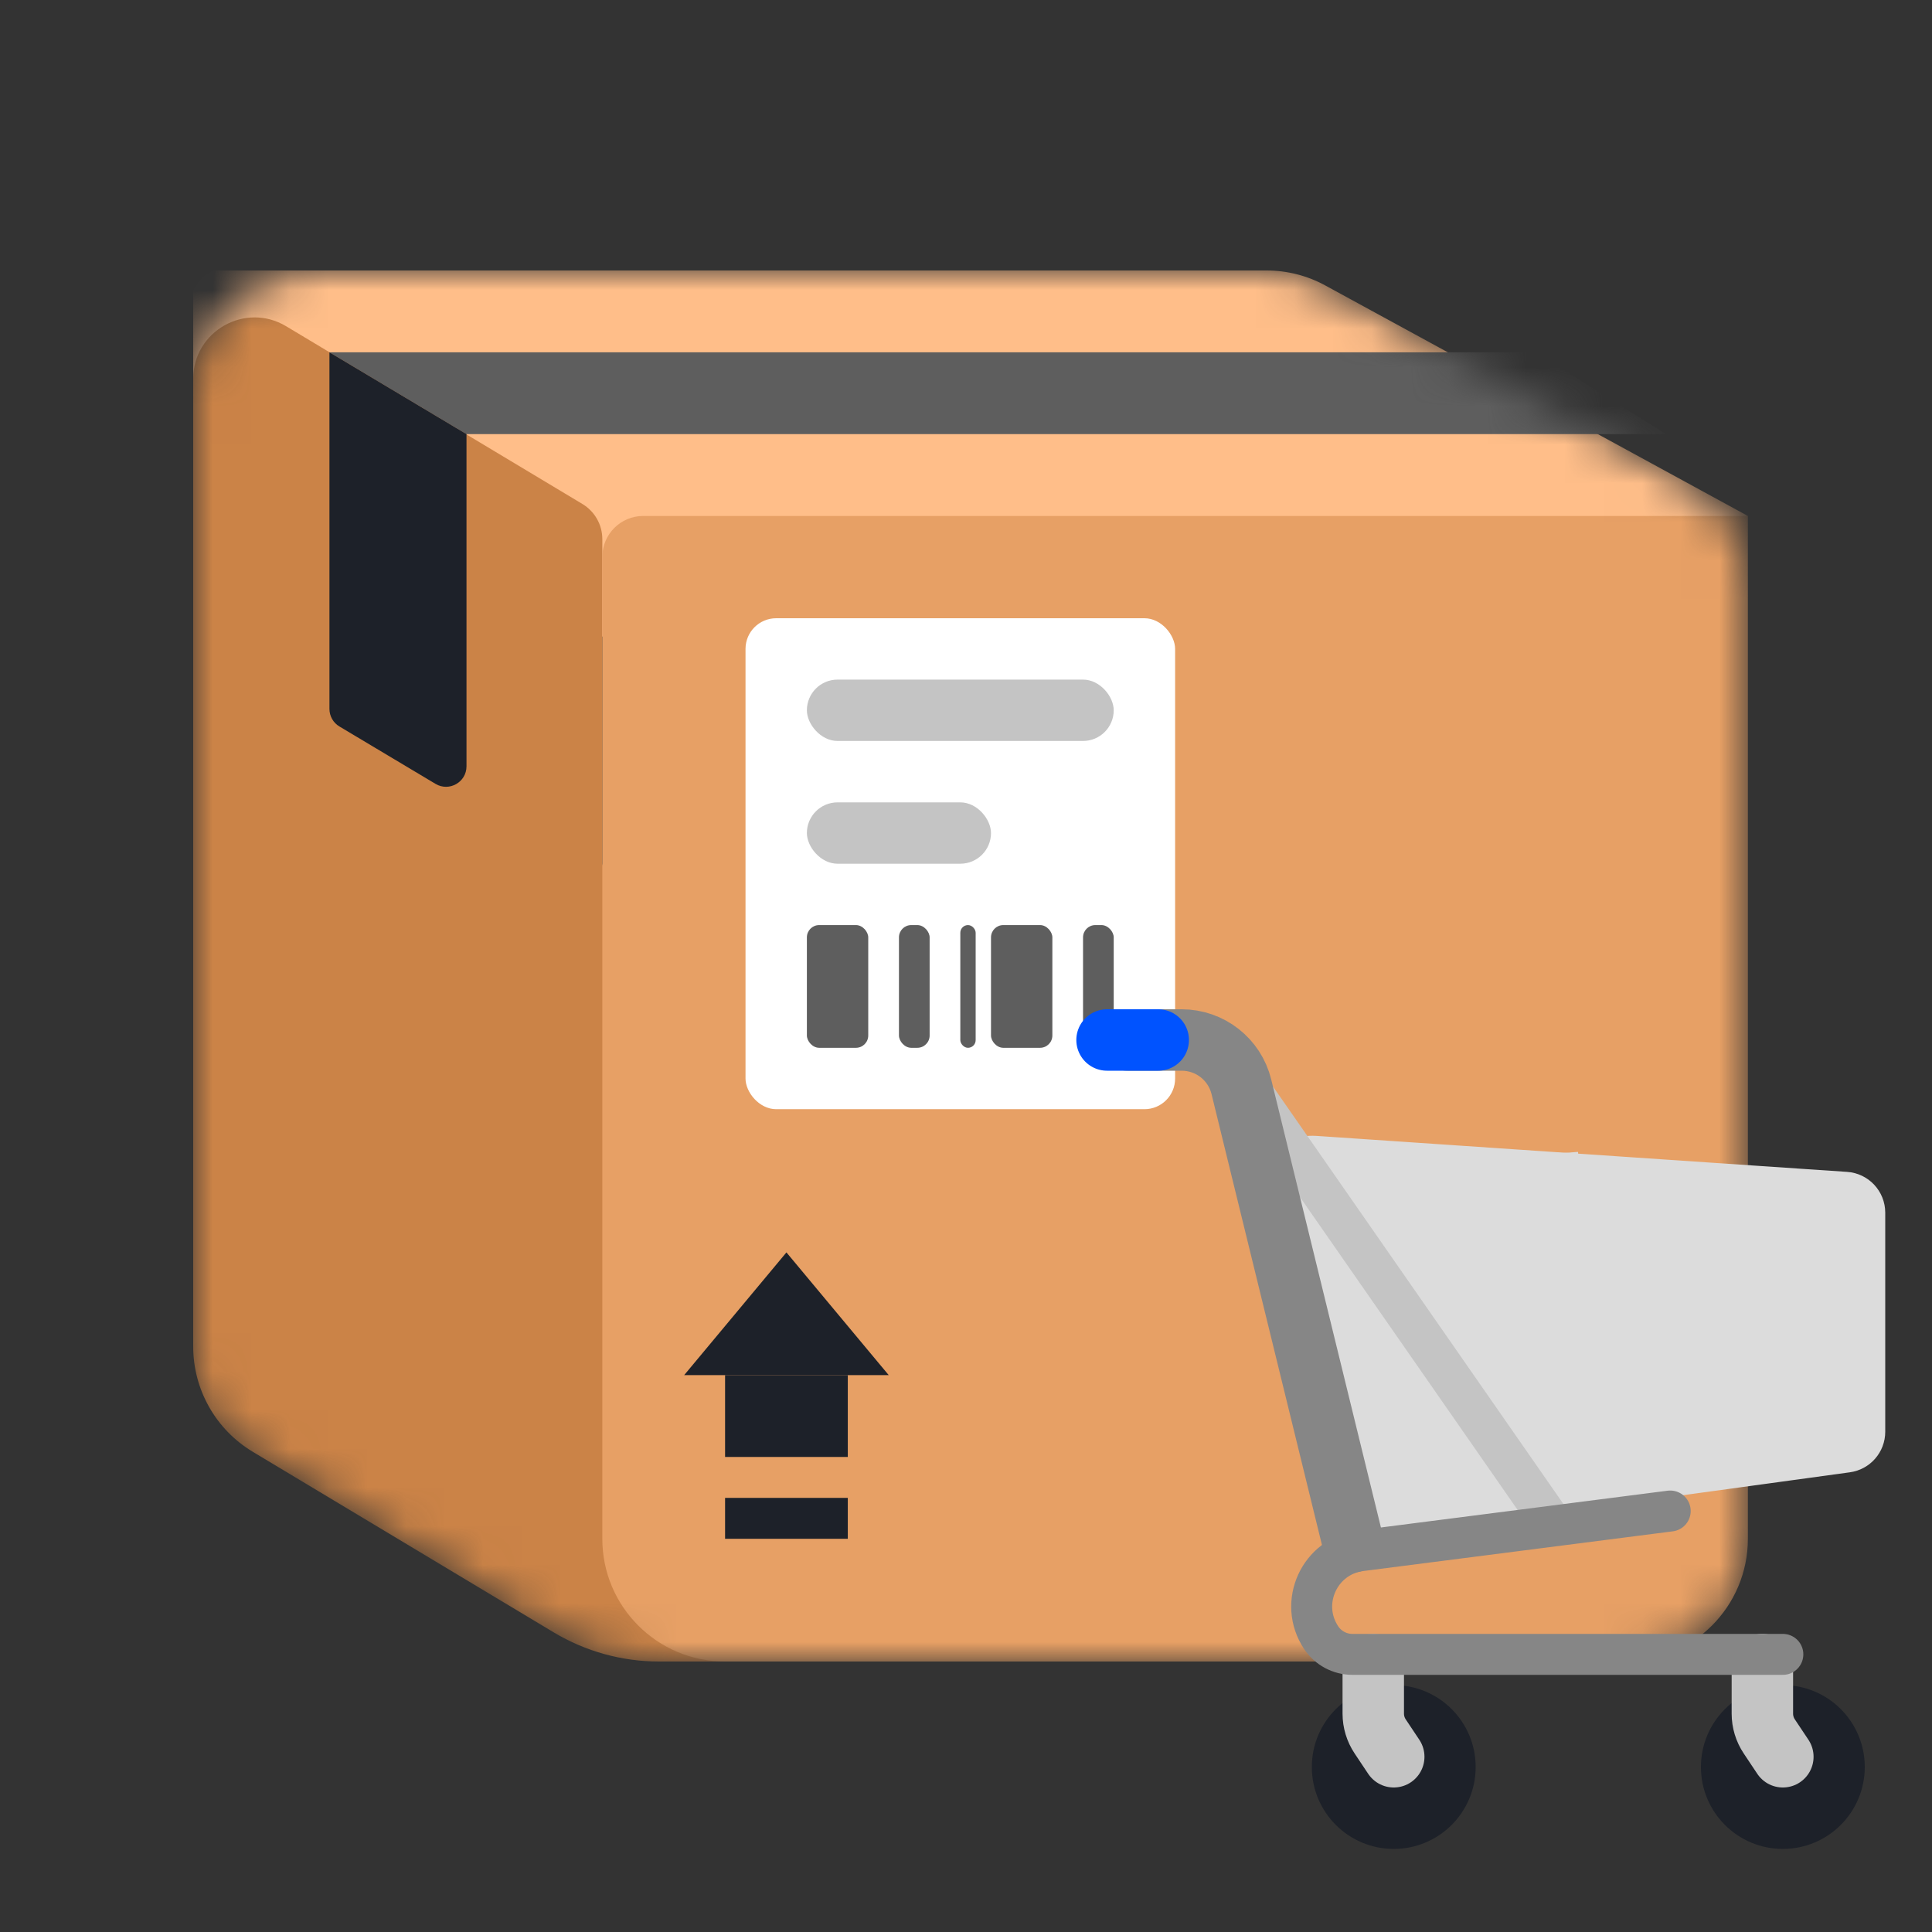 <svg width="50" height="50" viewBox="0 0 50 50" fill="none" xmlns="http://www.w3.org/2000/svg">
<rect x="0" y="0" width="50" height="50" fill="#333333" stroke="none"/>
<g clip-path="url(#clip0_9591_2207)">
<mask id="mask0_9591_2207" style="mask-type:alpha" maskUnits="userSpaceOnUse" x="5" y="7" width="41" height="36">
<path d="M5 10.177C5 8.422 6.422 7 8.176 7H33.048C33.403 7 33.751 7.089 34.062 7.259L43.58 12.45C44.6 13.007 45.235 14.076 45.235 15.239V39.824C45.235 41.578 43.813 43 42.059 43H17.055C16.095 43 15.154 42.739 14.331 42.246L6.028 37.264C5.39 36.881 5 36.192 5 35.448V10.177Z" fill="#A58167"/>
</mask>
<g mask="url(#mask0_9591_2207)">
<path d="M5 7H32.778C33.31 7 33.833 7.133 34.299 7.388L45.235 13.353L5 17.588V7Z" fill="#FFBE89"/>
<path d="M5 9.805C5 8.571 6.347 7.808 7.405 8.443L15.074 13.044C15.393 13.236 15.588 13.581 15.588 13.952V22.353L20.882 43H17.055C16.095 43 15.154 42.739 14.331 42.246L6.542 37.572C5.585 36.998 5 35.964 5 34.849V9.805Z" fill="#CB8347"/>
<path d="M15.588 14.412C15.588 13.827 16.062 13.353 16.647 13.353H45.235V39.824C45.235 41.578 43.813 43 42.059 43H18.765C17.01 43 15.588 41.578 15.588 39.824V14.412Z" fill="#E7A065"/>
<path d="M8.524 9.118H39.729L43.118 11.235H12.069L8.524 9.118Z" fill="#5E5E5E"/>
</g>
<path d="M8.526 9.118L12.073 11.235V19.832C12.073 20.243 11.625 20.497 11.272 20.287L8.784 18.801C8.624 18.706 8.526 18.533 8.526 18.347L8.526 9.118Z" fill="#1D2129"/>
<rect x="19.294" y="16" width="11.118" height="12.706" rx="0.794" fill="white"/>
<rect x="20.882" y="17.588" width="7.941" height="1.588" rx="0.794" fill="#C4C4C4"/>
<rect x="20.882" y="20.765" width="4.765" height="1.588" rx="0.794" fill="#C4C4C4"/>
<rect x="20.882" y="23.941" width="1.588" height="3.176" rx="0.318" fill="#5E5E5E"/>
<rect x="25.647" y="23.941" width="1.588" height="3.176" rx="0.318" fill="#5E5E5E"/>
<rect x="23.265" y="23.941" width="0.794" height="3.176" rx="0.318" fill="#5E5E5E"/>
<rect x="24.853" y="23.941" width="0.397" height="3.176" rx="0.199" fill="#5E5E5E"/>
<rect x="28.029" y="23.941" width="0.794" height="3.176" rx="0.318" fill="#5E5E5E"/>
<rect x="18.765" y="38.765" width="3.176" height="1.059" fill="#1D2129"/>
<rect x="18.765" y="35.588" width="3.176" height="2.118" fill="#1D2129"/>
<path d="M23 35.588H17.706L20.353 32.412L23 35.588Z" fill="#1D2129"/>
<path d="M33.155 32.215L47.995 32.745" stroke="#DCDCDC" stroke-width="0.53"/>
<path d="M34.48 35.13H47.73" stroke="#DCDCDC" stroke-width="0.53"/>
<path d="M36.865 29.83L38.19 38.045" stroke="#DCDCDC" stroke-width="0.53"/>
<path d="M40.575 29.83L41.105 37.25" stroke="#DCDCDC" stroke-width="0.53"/>
<path d="M44.02 30.36V36.985" stroke="#DCDCDC" stroke-width="0.53"/>
<path d="M32.932 31.213C32.779 30.522 33.333 29.878 34.039 29.926L47.766 30.857C48.044 30.875 48.26 31.106 48.26 31.385V37.053C48.26 37.318 48.065 37.542 47.802 37.578L35.712 39.237C35.166 39.312 34.653 38.956 34.533 38.417L32.932 31.213Z" fill="#DCDCDC" stroke="#DCDCDC" stroke-width="1.06"/>
<path d="M31.83 27.445L40.31 39.635" stroke="#C4C4C4" stroke-width="1.06"/>
<circle cx="36.07" cy="45.73" r="2.12" fill="#1D2129"/>
<circle cx="46.14" cy="45.73" r="2.12" fill="#1D2129"/>
<path d="M35.54 43.08V44.349C35.54 44.558 35.602 44.763 35.718 44.937L36.07 45.465" stroke="#C4C4C4" stroke-width="1.59" stroke-linecap="round" stroke-linejoin="round"/>
<path d="M45.61 43.08V44.349C45.61 44.558 45.672 44.763 45.788 44.937L46.14 45.465" stroke="#C4C4C4" stroke-width="1.59" stroke-linecap="round" stroke-linejoin="round"/>
<path d="M29.18 26.915H30.582C31.315 26.915 31.953 27.415 32.127 28.127L35.01 39.9" stroke="#868686" stroke-width="1.59" stroke-linecap="round" stroke-linejoin="round"/>
<path d="M28.65 26.915H29.975" stroke="#0053FF" stroke-width="1.59" stroke-linecap="round" stroke-linejoin="round"/>
<path d="M46.14 42.815H34.999C34.675 42.815 34.372 42.653 34.192 42.383V42.383C33.593 41.484 34.147 40.269 35.218 40.132L43.225 39.105" stroke="#868686" stroke-width="1.06" stroke-linecap="round" stroke-linejoin="round"/>
</g>
<defs>
<clipPath id="clip0_9591_2207">
<rect width="50" height="50" fill="white"/>
</clipPath>
</defs>
</svg>
